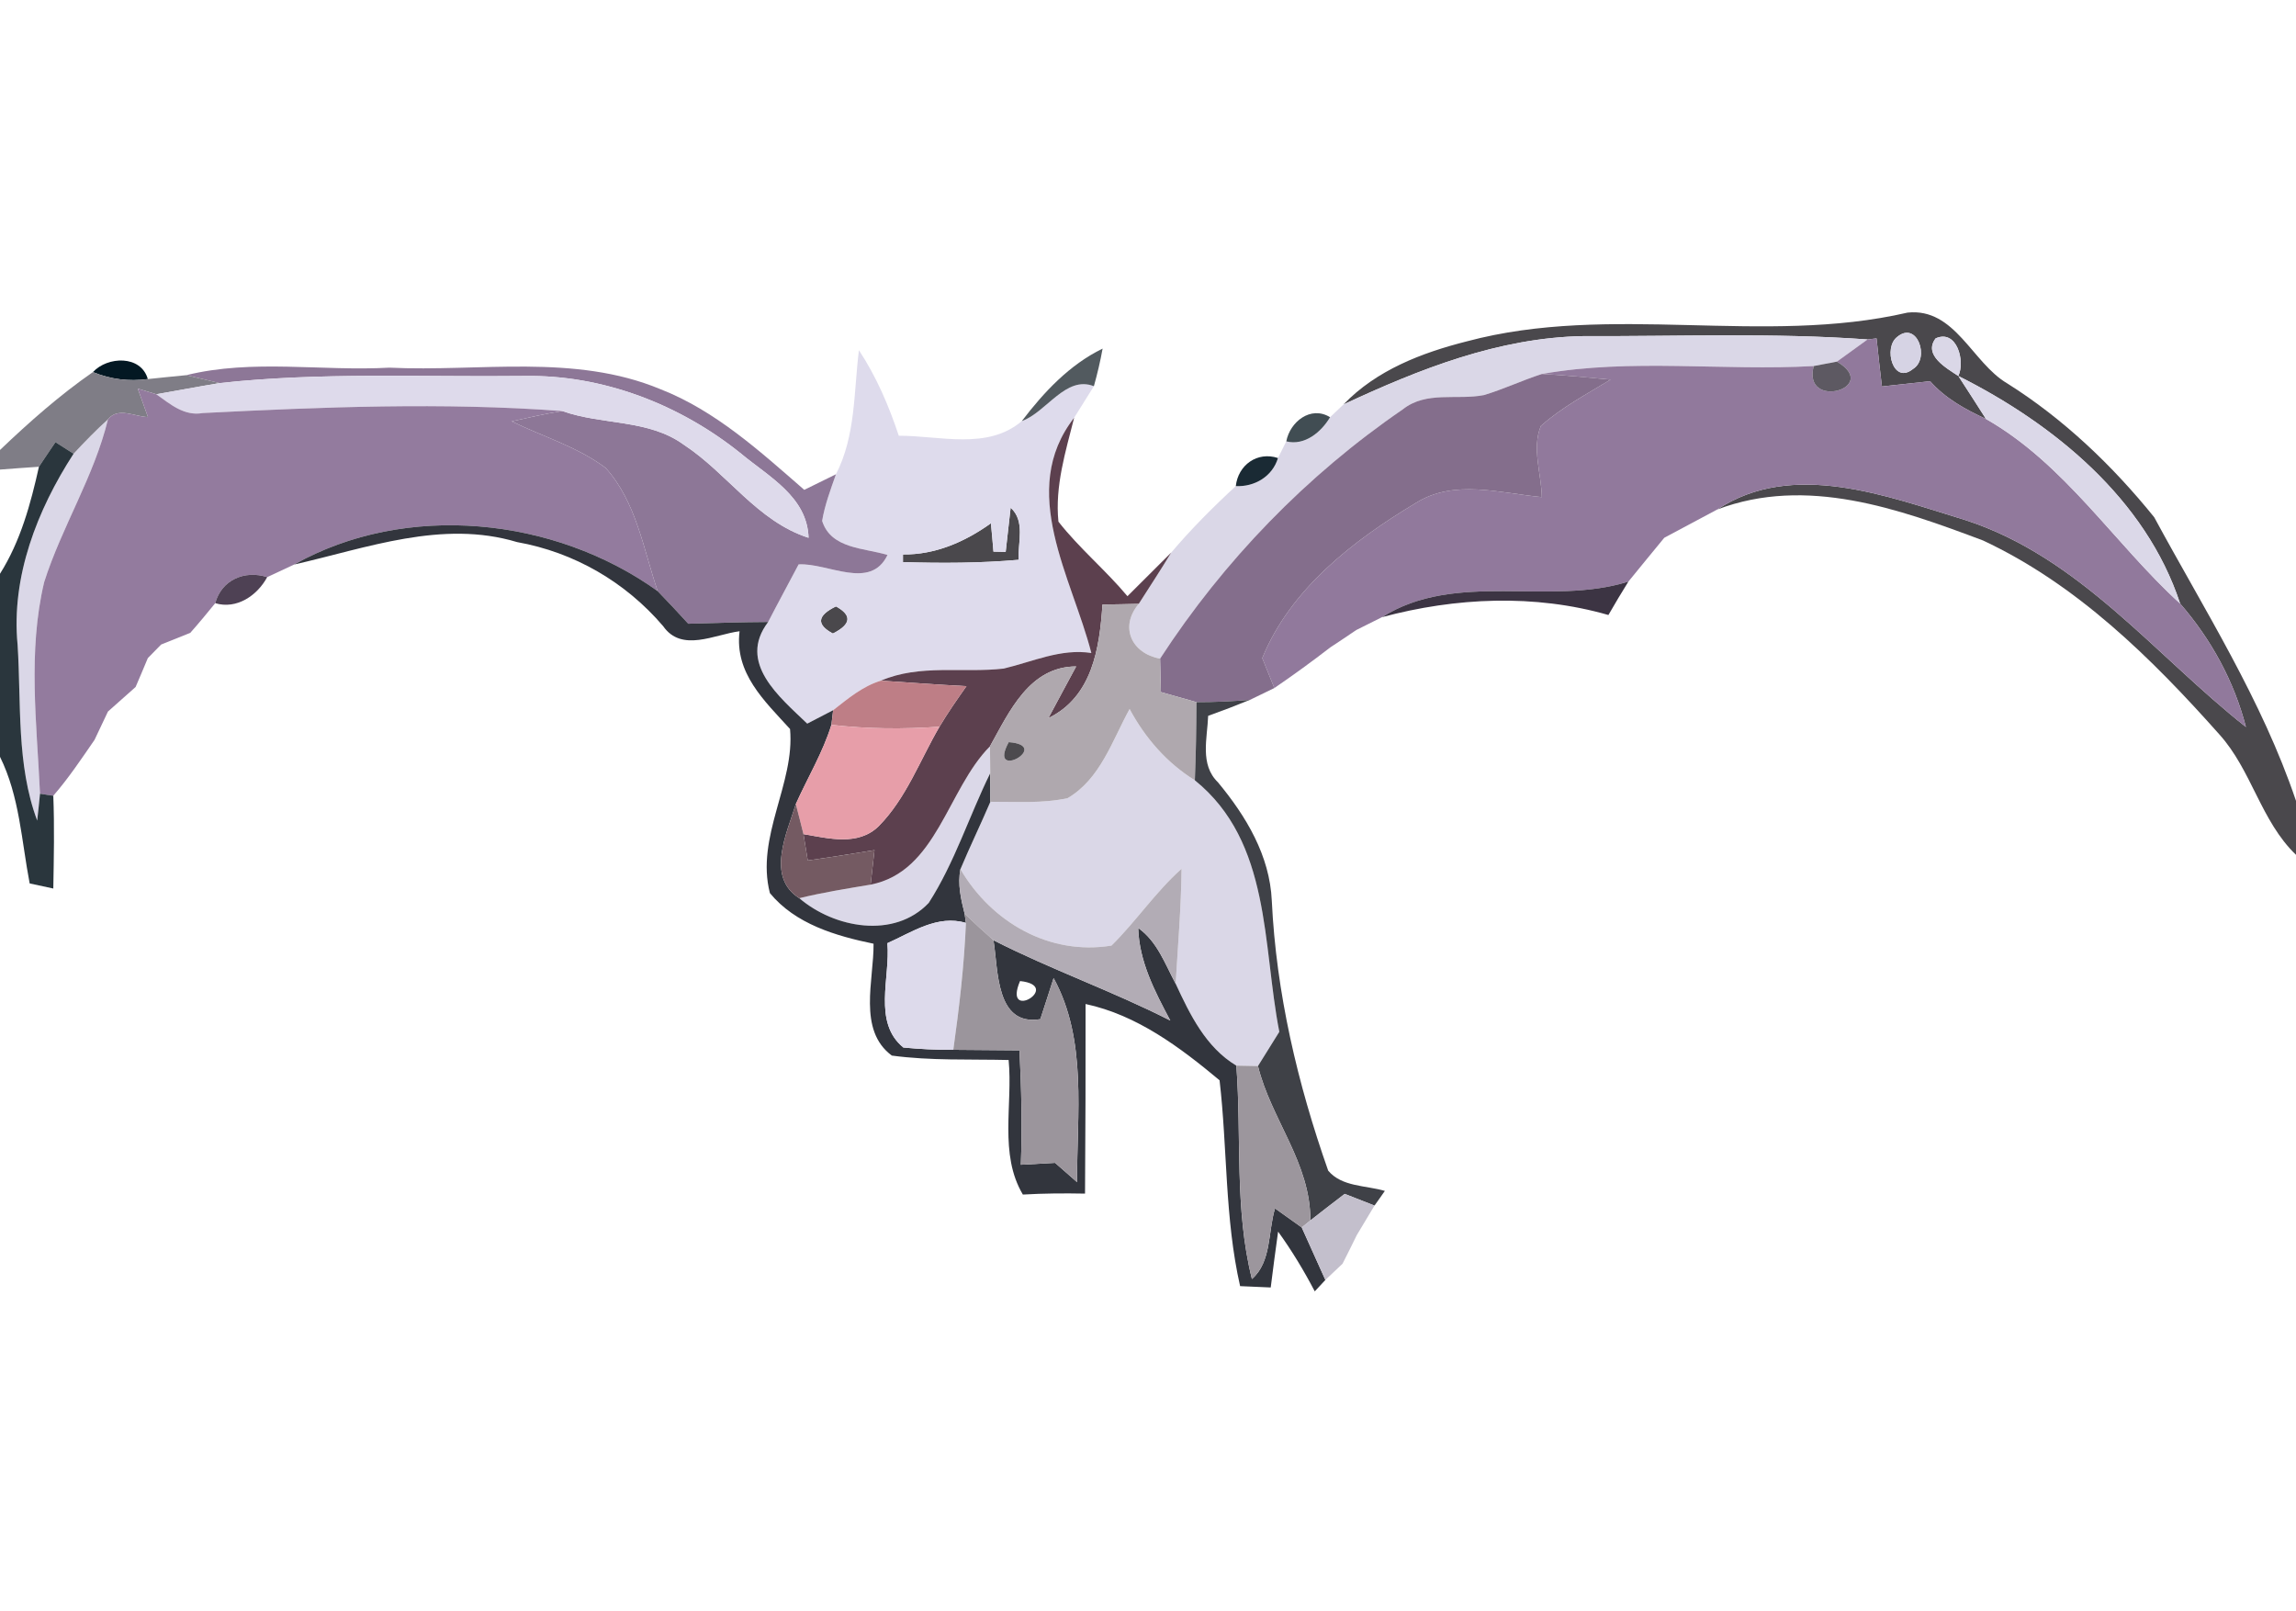 <?xml version="1.0" encoding="UTF-8" ?>
<!DOCTYPE svg PUBLIC "-//W3C//DTD SVG 1.1//EN" "http://www.w3.org/Graphics/SVG/1.1/DTD/svg11.dtd">
<svg width="171pt" height="120pt" viewBox="0 0 171 120" version="1.1" xmlns="http://www.w3.org/2000/svg">
<g id="#4a484cff">
<path fill="#4a484c" opacity="1.00" d=" M 109.25 25.42 C 119.99 22.55 131.29 25.77 142.07 23.28 C 145.61 22.91 146.87 27.01 149.49 28.55 C 153.69 31.19 157.33 34.67 160.44 38.52 C 164.19 45.45 168.46 52.12 171.00 59.64 L 171.00 63.66 C 168.38 61.15 167.70 57.35 165.28 54.68 C 160.23 49.00 154.66 43.51 147.69 40.25 C 141.41 37.89 134.55 35.43 127.90 37.94 C 133.54 34.23 140.53 36.95 146.37 38.73 C 154.89 41.49 160.49 48.79 167.27 54.14 C 166.39 50.73 164.68 47.61 162.37 44.95 C 159.81 37.16 152.97 31.57 145.85 28.00 C 146.38 26.90 145.74 24.49 144.16 25.20 C 143.22 26.45 144.98 27.42 145.85 28.00 C 146.55 29.06 147.22 30.13 147.91 31.20 C 146.37 30.49 144.88 29.67 143.75 28.39 C 142.55 28.52 141.35 28.65 140.16 28.78 C 140.02 27.59 139.88 26.40 139.76 25.20 L 139.09 25.28 C 132.06 24.77 124.99 25.06 117.94 25.03 C 111.61 25.14 105.71 27.49 100.06 30.12 C 102.52 27.56 105.89 26.27 109.25 25.42 M 141.30 25.09 C 140.24 25.89 141.00 28.68 142.47 27.48 C 143.76 26.70 142.79 23.85 141.30 25.09 Z" />
<path fill="#4a484c" opacity="1.00" d=" M 75.27 37.81 C 76.38 38.81 75.80 40.41 75.86 41.69 C 72.99 41.94 70.12 41.95 67.25 41.86 L 67.25 41.29 C 69.66 41.32 71.87 40.35 73.80 38.97 C 73.85 39.49 73.95 40.55 73.99 41.08 L 74.90 41.10 C 74.99 40.27 75.18 38.63 75.27 37.81 Z" />
<path fill="#4a484c" opacity="1.00" d=" M 62.26 45.16 C 63.47 45.82 63.40 46.49 62.03 47.18 C 60.78 46.51 60.86 45.84 62.26 45.16 Z" />
</g>
<g id="#dad7e7ff">
<path fill="#dad7e7" opacity="1.00" d=" M 100.06 30.12 C 105.71 27.49 111.61 25.14 117.94 25.03 C 124.99 25.06 132.06 24.77 139.09 25.28 C 138.34 25.83 137.57 26.38 136.81 26.93 C 136.38 27.01 135.51 27.18 135.08 27.26 C 128.34 27.64 121.50 26.67 114.84 27.85 C 113.38 28.32 111.99 28.98 110.53 29.42 C 108.50 29.82 106.23 29.09 104.47 30.49 C 97.30 35.40 91.14 41.76 86.40 49.05 C 84.29 48.67 83.35 46.70 84.81 44.97 C 85.62 43.70 86.45 42.44 87.23 41.15 C 88.72 39.39 90.35 37.76 92.04 36.20 C 93.44 36.27 94.77 35.48 95.18 34.11 C 95.34 33.80 95.65 33.18 95.80 32.87 C 97.17 33.21 98.40 32.18 99.06 31.07 C 99.31 30.83 99.81 30.36 100.06 30.12 Z" />
<path fill="#dad7e7" opacity="1.00" d=" M 144.16 25.20 C 145.74 24.49 146.38 26.90 145.85 28.00 C 144.98 27.42 143.22 26.45 144.16 25.20 Z" />
<path fill="#dad7e7" opacity="1.00" d=" M 5.48 33.79 C 6.30 32.91 7.14 32.04 8.04 31.23 C 7.01 35.48 4.61 39.21 3.29 43.35 C 2.06 48.52 2.74 53.88 2.98 59.11 C 2.93 59.61 2.83 60.61 2.77 61.11 C 1.21 56.93 1.59 52.39 1.31 48.02 C 0.82 42.96 2.77 37.97 5.48 33.79 Z" />
<path fill="#dad7e7" opacity="1.00" d=" M 84.13 52.80 C 85.29 54.96 86.90 56.81 88.99 58.11 C 94.69 62.72 94.01 70.37 95.28 76.84 C 94.88 77.48 94.09 78.76 93.69 79.39 C 93.29 79.38 92.49 79.37 92.08 79.36 C 89.81 78.00 88.63 75.57 87.56 73.26 C 87.73 70.40 87.97 67.56 88.00 64.70 C 86.06 66.43 84.62 68.60 82.78 70.42 C 78.14 71.17 73.85 68.68 71.53 64.73 C 72.24 63.04 73.04 61.39 73.76 59.71 C 75.67 59.70 77.62 59.85 79.51 59.44 C 81.95 58.02 82.84 55.14 84.13 52.80 Z" />
</g>
<g id="#91799cff">
<path fill="#91799c" opacity="1.00" d=" M 139.09 25.28 L 139.76 25.20 C 139.88 26.40 140.02 27.59 140.16 28.78 C 141.35 28.65 142.55 28.52 143.75 28.39 C 144.88 29.67 146.37 30.49 147.91 31.20 C 153.80 34.56 157.46 40.47 162.37 44.95 C 164.68 47.61 166.39 50.73 167.27 54.14 C 160.49 48.79 154.89 41.49 146.37 38.73 C 140.53 36.95 133.54 34.23 127.90 37.94 C 127.43 38.19 126.49 38.70 126.01 38.95 C 125.50 39.22 124.47 39.77 123.95 40.05 C 123.06 41.14 122.16 42.22 121.28 43.31 C 115.40 45.17 108.47 42.47 102.93 45.96 C 102.45 46.20 101.49 46.68 101.01 46.92 C 100.53 47.25 99.57 47.89 99.08 48.21 C 97.72 49.26 96.33 50.27 94.91 51.24 C 94.68 50.68 94.23 49.57 94.01 49.01 C 96.12 43.84 100.80 40.24 105.46 37.45 C 108.31 35.66 111.73 36.73 114.83 37.02 C 114.80 35.28 114.07 33.38 114.76 31.72 C 116.32 30.33 118.18 29.35 119.95 28.27 C 118.25 28.11 116.55 27.94 114.84 27.85 C 121.50 26.67 128.34 27.64 135.08 27.26 C 134.21 30.59 140.14 28.90 136.81 26.93 C 137.57 26.38 138.34 25.83 139.09 25.28 Z" />
</g>
<g id="#d6d3e4ff">
<path fill="#d6d3e4" opacity="1.00" d=" M 141.30 25.09 C 142.79 23.85 143.76 26.70 142.47 27.48 C 141.00 28.68 140.24 25.89 141.30 25.09 Z" />
</g>
<g id="#dedbecff">
<path fill="#dedbec" opacity="1.00" d=" M 63.97 26.08 C 65.27 28.05 66.20 30.22 66.94 32.45 C 69.98 32.44 73.54 33.54 76.10 31.36 C 77.95 30.69 79.37 27.94 81.47 28.76 C 81.10 29.35 80.37 30.52 80.00 31.11 C 75.77 36.54 79.84 43.00 81.28 48.63 C 79.01 48.28 76.91 49.28 74.75 49.79 C 71.71 50.14 68.52 49.44 65.61 50.69 C 64.25 51.10 63.15 52.03 62.05 52.89 C 61.57 53.14 60.61 53.64 60.12 53.89 C 58.06 51.91 54.90 49.36 57.21 46.32 C 57.95 44.88 58.73 43.46 59.48 42.03 C 61.68 41.91 64.82 43.99 66.10 41.33 C 64.38 40.80 61.89 40.89 61.23 38.79 C 61.43 37.60 61.86 36.46 62.26 35.32 C 63.74 32.44 63.58 29.20 63.97 26.08 M 75.27 37.81 C 75.18 38.63 74.99 40.27 74.90 41.10 L 73.99 41.08 C 73.95 40.55 73.85 39.49 73.80 38.97 C 71.87 40.35 69.66 41.32 67.25 41.29 L 67.25 41.86 C 70.12 41.95 72.99 41.94 75.86 41.69 C 75.80 40.41 76.38 38.81 75.27 37.81 M 62.26 45.16 C 60.86 45.84 60.78 46.51 62.03 47.18 C 63.40 46.49 63.47 45.82 62.26 45.16 Z" />
</g>
<g id="#121d24b9">
<path fill="#121d24" opacity="0.73" d=" M 76.10 31.36 C 77.75 29.20 79.64 27.17 82.12 25.96 C 81.95 26.90 81.73 27.83 81.47 28.76 C 79.37 27.94 77.95 30.69 76.10 31.36 Z" />
</g>
<g id="#031823ff">
<path fill="#031823" opacity="1.00" d=" M 6.92 27.71 C 8.01 26.53 10.50 26.43 11.01 28.23 C 9.60 28.42 8.24 28.25 6.92 27.71 Z" />
</g>
<g id="#8d7797ff">
<path fill="#8d7797" opacity="1.00" d=" M 13.87 27.94 C 18.82 26.72 23.96 27.66 29.00 27.38 C 35.72 27.70 42.78 26.32 49.18 28.98 C 53.30 30.59 56.61 33.62 59.90 36.48 C 60.49 36.19 61.67 35.61 62.26 35.32 C 61.86 36.46 61.43 37.60 61.23 38.79 C 61.89 40.89 64.38 40.80 66.10 41.33 C 64.82 43.99 61.68 41.91 59.48 42.03 C 58.73 43.46 57.95 44.88 57.21 46.32 C 55.22 46.33 53.24 46.39 51.26 46.45 C 50.51 45.62 49.75 44.82 48.98 44.02 C 47.92 40.89 47.39 37.38 45.11 34.85 C 43.01 33.27 40.44 32.52 38.11 31.38 C 39.36 31.10 40.61 30.81 41.88 30.61 C 44.85 31.67 48.30 31.20 50.93 33.12 C 54.18 35.25 56.39 38.82 60.22 40.05 C 60.12 37.00 57.28 35.52 55.20 33.79 C 50.66 30.13 44.90 27.89 39.03 28.00 C 31.47 28.09 23.88 27.70 16.35 28.53 C 15.73 28.38 14.49 28.08 13.87 27.94 Z" />
</g>
<g id="#5d5962ff">
<path fill="#5d5962" opacity="1.00" d=" M 135.08 27.26 C 135.51 27.18 136.38 27.01 136.81 26.93 C 140.14 28.90 134.21 30.59 135.08 27.26 Z" />
</g>
<g id="#7f7d86ff">
<path fill="#7f7d86" opacity="1.00" d=" M 0.00 33.51 C 2.18 31.43 4.44 29.43 6.92 27.71 C 8.24 28.25 9.60 28.42 11.01 28.23 C 11.73 28.15 13.16 28.01 13.87 27.94 C 14.49 28.08 15.73 28.38 16.35 28.53 C 14.77 28.79 13.21 29.09 11.64 29.36 C 11.29 29.25 10.60 29.04 10.26 28.94 C 10.45 29.47 10.83 30.53 11.02 31.06 C 10.06 31.04 8.80 30.28 8.04 31.23 C 7.14 32.04 6.30 32.91 5.48 33.79 C 5.14 33.58 4.47 33.15 4.13 32.93 C 3.82 33.39 3.20 34.30 2.90 34.76 C 2.17 34.81 0.72 34.91 0.00 34.97 L 0.00 33.51 Z" />
</g>
<g id="#dedaebff">
<path fill="#dedaeb" opacity="1.00" d=" M 16.35 28.53 C 23.88 27.70 31.47 28.09 39.03 28.00 C 44.90 27.89 50.66 30.13 55.20 33.79 C 57.28 35.52 60.12 37.00 60.22 40.05 C 56.39 38.82 54.18 35.25 50.93 33.12 C 48.30 31.20 44.85 31.67 41.88 30.61 C 32.98 29.95 24.01 30.31 15.10 30.76 C 13.72 31.01 12.67 30.09 11.64 29.36 C 13.21 29.09 14.77 28.79 16.35 28.53 Z" />
</g>
<g id="#846e8cff">
<path fill="#846e8c" opacity="1.00" d=" M 110.53 29.42 C 111.99 28.98 113.38 28.32 114.84 27.85 C 116.55 27.94 118.25 28.11 119.95 28.27 C 118.18 29.35 116.32 30.33 114.76 31.72 C 114.07 33.38 114.80 35.28 114.83 37.02 C 111.73 36.73 108.31 35.66 105.46 37.45 C 100.80 40.24 96.12 43.84 94.01 49.01 C 94.23 49.57 94.68 50.68 94.91 51.24 C 94.45 51.46 93.54 51.90 93.09 52.12 C 91.76 52.23 90.44 52.29 89.11 52.29 C 88.45 52.10 87.12 51.73 86.46 51.54 C 86.44 50.71 86.42 49.88 86.40 49.05 C 91.14 41.76 97.30 35.40 104.47 30.49 C 106.23 29.09 108.50 29.82 110.53 29.42 Z" />
</g>
<g id="#dbd8e8ff">
<path fill="#dbd8e8" opacity="1.00" d=" M 145.85 28.00 C 152.97 31.57 159.81 37.16 162.37 44.95 C 157.46 40.47 153.80 34.56 147.91 31.20 C 147.22 30.13 146.55 29.06 145.85 28.00 Z" />
<path fill="#dbd8e8" opacity="1.00" d=" M 64.84 65.88 C 69.78 64.92 70.54 58.79 73.73 55.58 C 73.73 56.08 73.75 57.08 73.75 57.58 C 72.18 60.77 71.10 64.24 69.17 67.24 C 66.60 69.95 62.14 69.12 59.53 66.89 C 61.28 66.46 63.06 66.18 64.84 65.88 Z" />
</g>
<g id="#937b9eff">
<path fill="#937b9e" opacity="1.00" d=" M 10.26 28.94 C 10.60 29.04 11.29 29.25 11.64 29.36 C 12.67 30.09 13.72 31.01 15.10 30.76 C 24.01 30.31 32.98 29.95 41.88 30.61 C 40.61 30.81 39.36 31.10 38.11 31.38 C 40.44 32.52 43.01 33.27 45.11 34.85 C 47.39 37.38 47.92 40.89 48.98 44.02 C 41.29 38.50 30.25 37.36 21.91 42.04 C 21.41 42.27 20.40 42.74 19.90 42.98 C 18.23 42.44 16.50 43.18 16.03 44.92 C 15.42 45.67 14.81 46.41 14.17 47.13 C 13.63 47.35 12.54 47.78 12.00 48.00 C 11.75 48.25 11.26 48.76 11.01 49.01 C 10.79 49.55 10.33 50.62 10.10 51.16 C 9.42 51.77 8.73 52.38 8.04 52.99 C 7.79 53.51 7.29 54.57 7.04 55.10 C 6.06 56.52 5.10 57.96 3.97 59.26 L 2.98 59.11 C 2.74 53.88 2.06 48.52 3.29 43.35 C 4.61 39.21 7.01 35.48 8.04 31.23 C 8.80 30.28 10.06 31.04 11.02 31.06 C 10.83 30.53 10.45 29.47 10.26 28.94 Z" />
</g>
<g id="#5c404eff">
<path fill="#5c404e" opacity="1.00" d=" M 81.28 48.63 C 79.84 43.00 75.77 36.54 80.00 31.11 C 79.36 33.64 78.56 36.21 78.83 38.85 C 80.39 40.84 82.35 42.46 83.97 44.40 C 85.05 43.31 86.15 42.24 87.23 41.15 C 86.45 42.44 85.62 43.70 84.81 44.97 C 84.13 44.99 82.79 45.01 82.11 45.02 C 81.89 48.28 81.35 51.89 78.08 53.48 C 78.76 52.19 79.47 50.91 80.15 49.63 C 76.67 49.64 75.18 52.98 73.73 55.58 C 70.54 58.79 69.78 64.92 64.84 65.88 C 64.91 65.23 65.06 63.95 65.13 63.31 C 63.48 63.58 61.82 63.85 60.16 64.08 C 60.08 63.59 59.92 62.61 59.84 62.12 C 61.70 62.43 63.90 63.03 65.44 61.53 C 67.50 59.44 68.51 56.62 69.97 54.12 C 70.59 53.08 71.28 52.09 71.98 51.10 C 69.85 50.99 67.73 50.83 65.61 50.69 C 68.52 49.44 71.71 50.14 74.75 49.79 C 76.91 49.28 79.01 48.28 81.28 48.63 M 66.22 63.20 C 66.82 63.79 66.82 63.79 66.22 63.20 Z" />
</g>
<g id="#02121abf">
<path fill="#02121a" opacity="0.75" d=" M 95.80 32.87 C 96.07 31.42 97.62 30.18 99.06 31.07 C 98.40 32.18 97.17 33.21 95.80 32.87 Z" />
</g>
<g id="#101e26e3">
<path fill="#101e26" opacity="0.89" d=" M 4.13 32.93 C 4.47 33.15 5.14 33.58 5.48 33.79 C 2.77 37.97 0.82 42.96 1.31 48.02 C 1.59 52.39 1.21 56.93 2.77 61.11 C 2.83 60.61 2.93 59.61 2.98 59.11 L 3.97 59.26 C 4.06 61.56 4.01 63.87 3.97 66.17 C 3.53 66.08 2.65 65.89 2.21 65.79 C 1.60 62.62 1.46 59.31 0.00 56.36 L 0.00 42.73 C 1.53 40.30 2.28 37.54 2.90 34.76 C 3.20 34.30 3.82 33.39 4.13 32.93 Z" />
</g>
<g id="#1a2a34ff">
<path fill="#1a2a34" opacity="1.00" d=" M 92.04 36.20 C 92.21 34.63 93.64 33.60 95.18 34.11 C 94.77 35.48 93.44 36.27 92.04 36.20 Z" />
</g>
<g id="#32353dfe">
<path fill="#32353d" opacity="1.00" d=" M 21.91 42.04 C 30.25 37.36 41.29 38.50 48.98 44.02 C 49.75 44.82 50.51 45.62 51.26 46.45 C 53.24 46.39 55.22 46.33 57.21 46.32 C 54.90 49.36 58.06 51.91 60.12 53.89 C 60.61 53.64 61.57 53.14 62.05 52.89 L 61.92 53.98 C 61.28 56.05 60.15 57.91 59.27 59.88 C 58.60 62.06 57.03 65.31 59.53 66.89 C 62.14 69.12 66.60 69.95 69.17 67.24 C 71.10 64.24 72.18 60.77 73.75 57.58 C 73.76 58.11 73.76 59.17 73.76 59.71 C 73.04 61.39 72.24 63.04 71.53 64.73 C 71.31 65.85 71.57 66.96 71.84 68.04 L 71.94 68.73 C 69.82 68.10 67.93 69.42 66.09 70.24 C 66.32 72.79 64.98 76.13 67.28 78.01 C 68.51 78.13 69.75 78.19 71.00 78.18 C 72.64 78.19 74.29 78.20 75.93 78.22 C 76.07 81.05 76.14 83.90 76.03 86.74 C 76.88 86.69 77.73 86.64 78.58 86.60 C 78.99 86.96 79.81 87.68 80.22 88.04 C 80.19 82.99 81.00 77.45 78.47 72.84 C 78.23 73.61 77.73 75.13 77.48 75.90 C 74.14 76.44 74.36 72.25 73.99 70.02 C 78.29 72.21 82.86 73.81 87.16 76.00 C 86.01 73.84 84.84 71.61 84.77 69.11 C 86.19 70.11 86.77 71.79 87.56 73.26 C 88.63 75.57 89.81 78.00 92.08 79.36 C 92.48 84.66 91.93 90.02 93.24 95.25 C 94.71 93.97 94.43 91.73 94.96 89.99 C 95.46 90.34 96.45 91.05 96.95 91.41 C 97.53 92.72 98.13 94.01 98.71 95.32 C 98.52 95.53 98.12 95.96 97.92 96.17 C 97.11 94.62 96.21 93.13 95.19 91.72 C 95.00 93.10 94.81 94.49 94.64 95.88 C 94.07 95.86 92.93 95.81 92.36 95.78 C 91.21 90.73 91.42 85.52 90.83 80.45 C 87.88 77.99 84.68 75.59 80.85 74.77 C 80.75 74.68 80.54 74.50 80.43 74.41 C 80.54 74.50 80.75 74.68 80.85 74.77 C 80.86 79.48 80.84 84.19 80.81 88.89 C 79.27 88.86 77.73 88.87 76.18 88.96 C 74.39 85.95 75.44 82.25 75.12 78.94 C 72.22 78.87 69.30 79.00 66.42 78.61 C 63.86 76.71 65.09 72.99 65.06 70.28 C 62.25 69.70 59.24 68.82 57.34 66.51 C 56.26 62.32 59.22 58.34 58.84 54.29 C 56.93 52.19 54.70 50.14 55.08 47.01 C 53.21 47.25 50.77 48.61 49.39 46.63 C 46.59 43.35 42.77 41.13 38.51 40.37 C 32.93 38.69 27.33 40.81 21.91 42.04 M 75.97 73.06 C 74.64 76.19 79.22 73.41 75.97 73.06 C 75.39 72.36 75.39 72.36 75.97 73.06 Z" />
</g>
<g id="#3b313fff">
<path fill="#3b313f" opacity="1.00" d=" M 123.95 40.05 C 124.47 39.77 125.50 39.22 126.01 38.95 C 125.50 39.22 124.47 39.77 123.95 40.05 Z" />
</g>
<g id="#4e4154ff">
<path fill="#4e4154" opacity="1.00" d=" M 16.03 44.92 C 16.50 43.18 18.23 42.44 19.90 42.98 C 19.16 44.35 17.63 45.40 16.03 44.92 Z" />
</g>
<g id="#3c3443ff">
<path fill="#3c3443" opacity="1.00" d=" M 102.93 45.96 C 108.47 42.47 115.40 45.17 121.28 43.31 C 120.77 44.13 120.27 44.96 119.79 45.80 C 114.29 44.22 108.41 44.49 102.93 45.96 Z" />
</g>
<g id="#afa8aeff">
<path fill="#afa8ae" opacity="1.00" d=" M 82.11 45.02 C 82.79 45.01 84.13 44.99 84.81 44.97 C 83.35 46.70 84.29 48.67 86.40 49.05 C 86.42 49.88 86.44 50.71 86.46 51.54 C 87.12 51.73 88.45 52.10 89.11 52.29 C 89.10 54.23 89.07 56.17 88.99 58.11 C 86.90 56.81 85.29 54.96 84.13 52.80 C 82.84 55.14 81.95 58.02 79.51 59.44 C 77.62 59.85 75.67 59.70 73.76 59.71 C 73.76 59.17 73.76 58.11 73.75 57.58 C 73.75 57.08 73.73 56.08 73.73 55.58 C 75.18 52.98 76.67 49.64 80.15 49.63 C 79.47 50.91 78.76 52.19 78.08 53.48 C 81.35 51.89 81.89 48.28 82.11 45.02 M 75.13 55.27 C 73.50 58.24 78.43 55.52 75.13 55.27 Z" />
</g>
<g id="#3c3341ff">
<path fill="#3c3341" opacity="1.00" d=" M 12.00 48.00 C 12.54 47.78 13.63 47.35 14.17 47.13 C 13.63 47.35 12.54 47.78 12.00 48.00 Z" />
</g>
<g id="#3d3341ff">
<path fill="#3d3341" opacity="1.00" d=" M 99.08 48.21 C 99.57 47.89 100.53 47.25 101.01 46.92 C 100.53 47.25 99.57 47.89 99.08 48.21 Z" />
</g>
<g id="#3d3342ff">
<path fill="#3d3342" opacity="1.00" d=" M 10.10 51.16 C 10.33 50.62 10.79 49.55 11.01 49.01 C 10.79 49.55 10.33 50.62 10.10 51.16 Z" />
</g>
<g id="#be7e86ff">
<path fill="#be7e86" opacity="1.00" d=" M 62.05 52.89 C 63.15 52.03 64.25 51.10 65.61 50.69 C 67.73 50.83 69.85 50.99 71.98 51.10 C 71.28 52.09 70.59 53.08 69.97 54.12 C 67.29 54.31 64.59 54.29 61.92 53.98 L 62.05 52.89 Z" />
</g>
<g id="#3f4147ff">
<path fill="#3f4147" opacity="1.00" d=" M 89.11 52.29 C 90.44 52.29 91.76 52.23 93.09 52.12 C 92.06 52.54 91.02 52.94 89.98 53.31 C 89.92 54.98 89.34 56.93 90.71 58.26 C 92.80 60.78 94.57 63.71 94.72 67.08 C 95.05 73.95 96.64 80.71 98.92 87.18 C 99.94 88.40 101.74 88.27 103.14 88.69 C 102.95 88.96 102.57 89.51 102.37 89.78 C 101.82 89.57 100.70 89.13 100.15 88.91 C 99.29 89.57 98.44 90.22 97.59 90.89 C 97.62 86.61 94.66 83.35 93.69 79.39 C 94.09 78.76 94.88 77.48 95.28 76.84 C 94.01 70.37 94.69 62.72 88.99 58.11 C 89.07 56.17 89.10 54.23 89.11 52.29 Z" />
</g>
<g id="#3d3442ff">
<path fill="#3d3442" opacity="1.00" d=" M 7.04 55.10 C 7.29 54.57 7.79 53.51 8.04 52.99 C 7.79 53.51 7.29 54.57 7.04 55.10 Z" />
</g>
<g id="#e79ea9ff">
<path fill="#e79ea9" opacity="1.00" d=" M 61.92 53.98 C 64.59 54.29 67.29 54.31 69.97 54.12 C 68.51 56.62 67.50 59.44 65.44 61.53 C 63.90 63.03 61.70 62.43 59.84 62.12 C 59.70 61.56 59.42 60.44 59.27 59.88 C 60.15 57.91 61.28 56.05 61.92 53.98 Z" />
</g>
<g id="#4c4a4eff">
<path fill="#4c4a4e" opacity="1.00" d=" M 75.13 55.27 C 78.43 55.52 73.50 58.24 75.13 55.27 Z" />
</g>
<g id="#745a62ff">
<path fill="#745a62" opacity="1.00" d=" M 59.27 59.88 C 59.42 60.44 59.70 61.56 59.84 62.12 C 59.92 62.61 60.08 63.59 60.16 64.08 C 61.82 63.85 63.48 63.58 65.13 63.31 C 65.06 63.95 64.91 65.23 64.84 65.88 C 63.06 66.18 61.28 66.46 59.53 66.89 C 57.03 65.31 58.60 62.06 59.27 59.88 Z" />
</g>
<g id="#f6f5f7ff">
<path fill="#f6f5f7" opacity="1.00" d=" M 66.22 63.20 C 66.82 63.79 66.82 63.79 66.22 63.20 Z" />
</g>
<g id="#b2acb5ff">
<path fill="#b2acb5" opacity="1.00" d=" M 71.53 64.73 C 73.85 68.68 78.14 71.17 82.78 70.42 C 84.62 68.60 86.06 66.43 88.00 64.70 C 87.97 67.56 87.73 70.40 87.56 73.26 C 86.77 71.79 86.19 70.11 84.77 69.11 C 84.84 71.61 86.01 73.84 87.16 76.00 C 82.86 73.81 78.29 72.21 73.99 70.02 C 73.26 69.38 72.54 68.72 71.84 68.04 C 71.57 66.96 71.31 65.85 71.53 64.73 Z" />
</g>
<g id="#dddaebff">
<path fill="#dddaeb" opacity="1.00" d=" M 66.09 70.24 C 67.93 69.42 69.82 68.10 71.94 68.73 C 71.81 71.89 71.44 75.04 71.00 78.18 C 69.75 78.19 68.51 78.13 67.28 78.01 C 64.98 76.13 66.32 72.79 66.09 70.24 Z" />
</g>
<g id="#9b959cff">
<path fill="#9b959c" opacity="1.00" d=" M 71.84 68.04 C 72.54 68.72 73.26 69.38 73.99 70.02 C 74.36 72.25 74.14 76.44 77.48 75.90 C 77.73 75.13 78.23 73.61 78.47 72.84 C 81.00 77.45 80.19 82.99 80.22 88.04 C 79.81 87.68 78.99 86.96 78.58 86.60 C 77.73 86.64 76.88 86.69 76.03 86.74 C 76.14 83.90 76.07 81.05 75.93 78.22 C 74.29 78.20 72.64 78.19 71.00 78.18 C 71.44 75.04 71.81 71.89 71.94 68.73 L 71.84 68.04 Z" />
</g>
<g id="#9c969dff">
<path fill="#9c969d" opacity="1.00" d=" M 92.08 79.36 C 92.49 79.37 93.29 79.38 93.69 79.39 C 94.66 83.35 97.62 86.61 97.59 90.89 L 96.95 91.41 C 96.45 91.05 95.46 90.34 94.96 89.99 C 94.43 91.73 94.71 93.97 93.24 95.25 C 91.93 90.02 92.48 84.66 92.08 79.36 Z" />
</g>
<g id="#c3bfccff">
<path fill="#c3bfcc" opacity="1.00" d=" M 97.59 90.89 C 98.44 90.22 99.29 89.57 100.15 88.91 C 100.70 89.13 101.82 89.57 102.37 89.78 C 102.04 90.33 101.38 91.43 101.05 91.98 C 100.79 92.52 100.26 93.58 99.99 94.11 C 99.67 94.41 99.03 95.02 98.71 95.32 C 98.13 94.01 97.53 92.72 96.95 91.41 L 97.59 90.89 Z" />
</g>
<g id="#504f54ff">
<path fill="#504f54" opacity="1.00" d=" M 99.99 94.11 C 100.26 93.58 100.79 92.52 101.05 91.98 C 100.79 92.52 100.26 93.58 99.99 94.11 Z" />
</g>
</svg>
